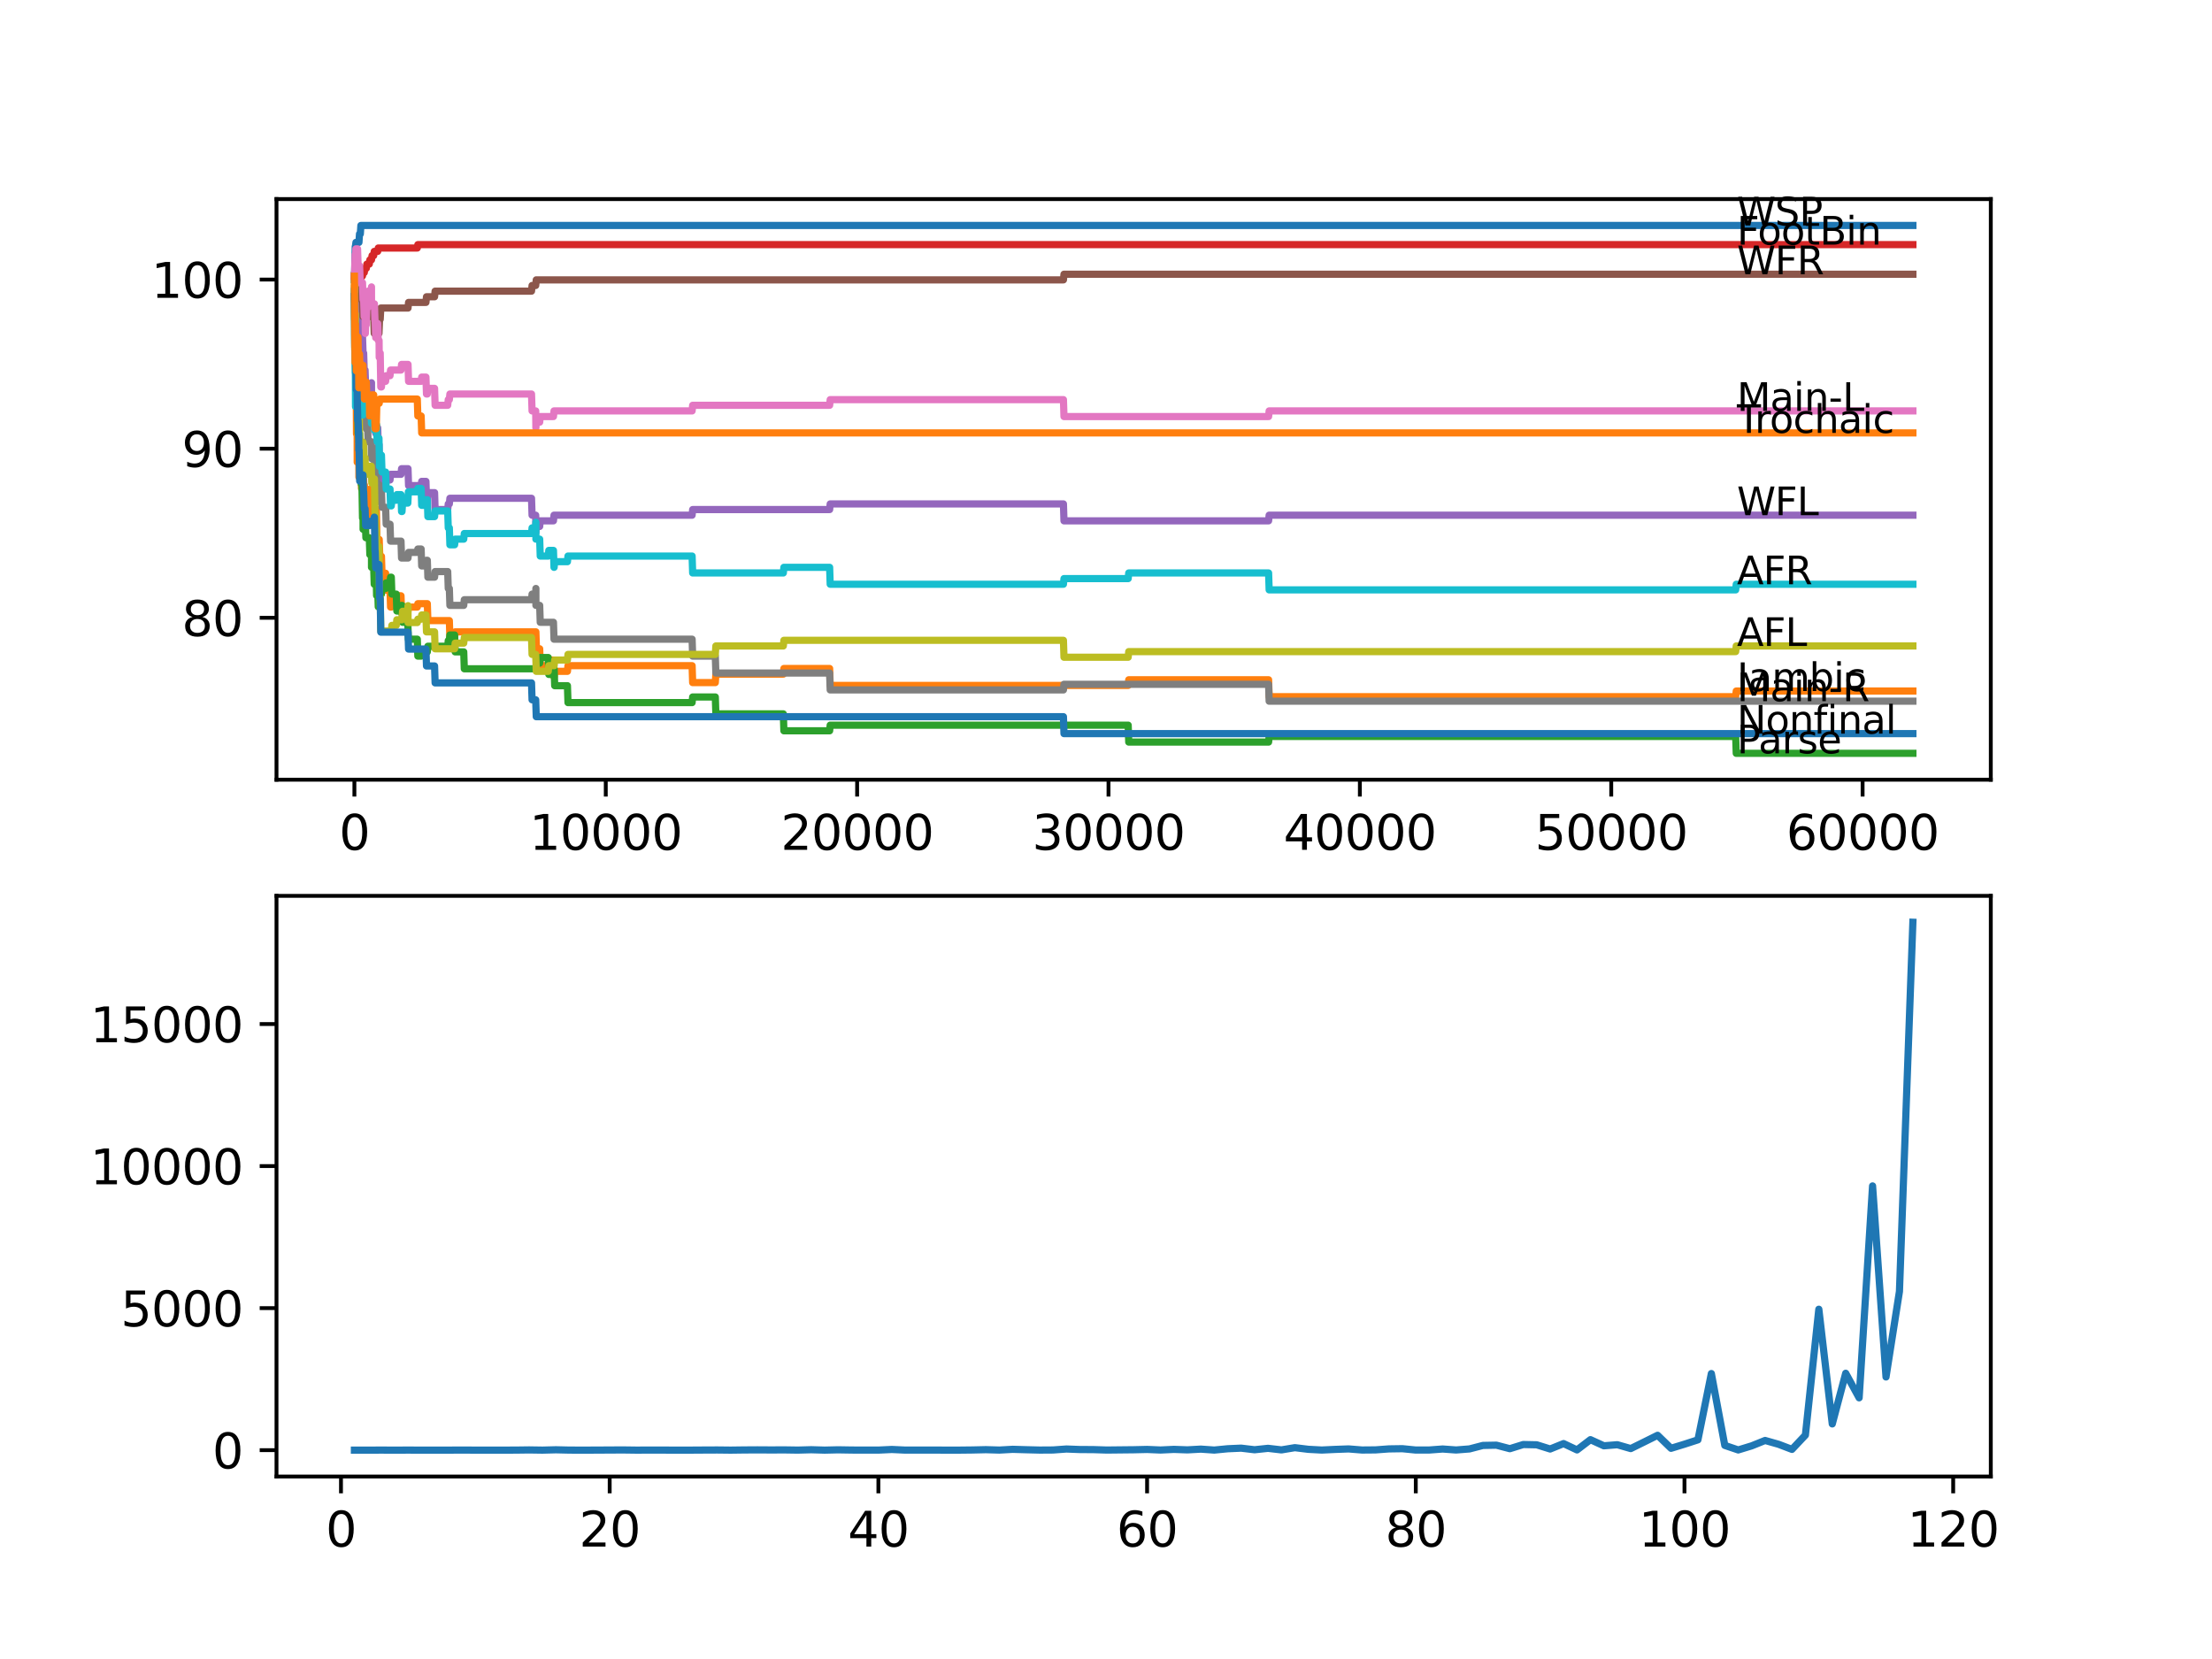 <?xml version="1.0" encoding="utf-8" standalone="no"?>
<!DOCTYPE svg PUBLIC "-//W3C//DTD SVG 1.1//EN"
  "http://www.w3.org/Graphics/SVG/1.1/DTD/svg11.dtd">
<svg xmlns:xlink="http://www.w3.org/1999/xlink" width="460.8pt" height="345.6pt" viewBox="0 0 460.8 345.6" xmlns="http://www.w3.org/2000/svg" version="1.1">
 <defs>
  <style type="text/css">*{stroke-linejoin: round; stroke-linecap: butt}</style>
 </defs>
 <g id="figure_1">
  <g id="patch_1">
   <path d="M 0 345.6 
L 460.8 345.6 
L 460.8 0 
L 0 0 
z
" style="fill: #ffffff"/>
  </g>
  <g id="axes_1">
   <g id="patch_2">
    <path d="M 57.6 162.432 
L 414.72 162.432 
L 414.72 41.472 
L 57.6 41.472 
z
" style="fill: #ffffff"/>
   </g>
   <g id="matplotlib.axis_1">
    <g id="xtick_1">
     <g id="line2d_1">
      <defs>
       <path id="mdf45c2d483" d="M 0 0 
L 0 3.5 
" style="stroke: #000000; stroke-width: 0.8"/>
      </defs>
      <g>
       <use xlink:href="#mdf45c2d483" x="73.827" y="162.432" style="stroke: #000000; stroke-width: 0.8"/>
      </g>
     </g>
     <g id="text_1">
      <!-- 0 -->
      <g transform="translate(70.646 177.03)scale(0.1 -0.1)">
       <defs>
        <path id="DejaVuSans-30" d="M 2034 4250 
Q 1547 4250 1301 3770 
Q 1056 3291 1056 2328 
Q 1056 1369 1301 889 
Q 1547 409 2034 409 
Q 2525 409 2770 889 
Q 3016 1369 3016 2328 
Q 3016 3291 2770 3770 
Q 2525 4250 2034 4250 
z
M 2034 4750 
Q 2819 4750 3233 4129 
Q 3647 3509 3647 2328 
Q 3647 1150 3233 529 
Q 2819 -91 2034 -91 
Q 1250 -91 836 529 
Q 422 1150 422 2328 
Q 422 3509 836 4129 
Q 1250 4750 2034 4750 
z
" transform="scale(0.016)"/>
       </defs>
       <use xlink:href="#DejaVuSans-30"/>
      </g>
     </g>
    </g>
    <g id="xtick_2">
     <g id="line2d_2">
      <g>
       <use xlink:href="#mdf45c2d483" x="126.192" y="162.432" style="stroke: #000000; stroke-width: 0.8"/>
      </g>
     </g>
     <g id="text_2">
      <!-- 10000 -->
      <g transform="translate(110.286 177.03)scale(0.1 -0.1)">
       <defs>
        <path id="DejaVuSans-31" d="M 794 531 
L 1825 531 
L 1825 4091 
L 703 3866 
L 703 4441 
L 1819 4666 
L 2450 4666 
L 2450 531 
L 3481 531 
L 3481 0 
L 794 0 
L 794 531 
z
" transform="scale(0.016)"/>
       </defs>
       <use xlink:href="#DejaVuSans-31"/>
       <use xlink:href="#DejaVuSans-30" x="63.623"/>
       <use xlink:href="#DejaVuSans-30" x="127.246"/>
       <use xlink:href="#DejaVuSans-30" x="190.869"/>
       <use xlink:href="#DejaVuSans-30" x="254.492"/>
      </g>
     </g>
    </g>
    <g id="xtick_3">
     <g id="line2d_3">
      <g>
       <use xlink:href="#mdf45c2d483" x="178.556" y="162.432" style="stroke: #000000; stroke-width: 0.8"/>
      </g>
     </g>
     <g id="text_3">
      <!-- 20000 -->
      <g transform="translate(162.65 177.03)scale(0.1 -0.1)">
       <defs>
        <path id="DejaVuSans-32" d="M 1228 531 
L 3431 531 
L 3431 0 
L 469 0 
L 469 531 
Q 828 903 1448 1529 
Q 2069 2156 2228 2338 
Q 2531 2678 2651 2914 
Q 2772 3150 2772 3378 
Q 2772 3750 2511 3984 
Q 2250 4219 1831 4219 
Q 1534 4219 1204 4116 
Q 875 4013 500 3803 
L 500 4441 
Q 881 4594 1212 4672 
Q 1544 4750 1819 4750 
Q 2544 4750 2975 4387 
Q 3406 4025 3406 3419 
Q 3406 3131 3298 2873 
Q 3191 2616 2906 2266 
Q 2828 2175 2409 1742 
Q 1991 1309 1228 531 
z
" transform="scale(0.016)"/>
       </defs>
       <use xlink:href="#DejaVuSans-32"/>
       <use xlink:href="#DejaVuSans-30" x="63.623"/>
       <use xlink:href="#DejaVuSans-30" x="127.246"/>
       <use xlink:href="#DejaVuSans-30" x="190.869"/>
       <use xlink:href="#DejaVuSans-30" x="254.492"/>
      </g>
     </g>
    </g>
    <g id="xtick_4">
     <g id="line2d_4">
      <g>
       <use xlink:href="#mdf45c2d483" x="230.921" y="162.432" style="stroke: #000000; stroke-width: 0.8"/>
      </g>
     </g>
     <g id="text_4">
      <!-- 30000 -->
      <g transform="translate(215.015 177.03)scale(0.1 -0.1)">
       <defs>
        <path id="DejaVuSans-33" d="M 2597 2516 
Q 3050 2419 3304 2112 
Q 3559 1806 3559 1356 
Q 3559 666 3084 287 
Q 2609 -91 1734 -91 
Q 1441 -91 1130 -33 
Q 819 25 488 141 
L 488 750 
Q 750 597 1062 519 
Q 1375 441 1716 441 
Q 2309 441 2620 675 
Q 2931 909 2931 1356 
Q 2931 1769 2642 2001 
Q 2353 2234 1838 2234 
L 1294 2234 
L 1294 2753 
L 1863 2753 
Q 2328 2753 2575 2939 
Q 2822 3125 2822 3475 
Q 2822 3834 2567 4026 
Q 2313 4219 1838 4219 
Q 1578 4219 1281 4162 
Q 984 4106 628 3988 
L 628 4550 
Q 988 4650 1302 4700 
Q 1616 4750 1894 4750 
Q 2613 4750 3031 4423 
Q 3450 4097 3450 3541 
Q 3450 3153 3228 2886 
Q 3006 2619 2597 2516 
z
" transform="scale(0.016)"/>
       </defs>
       <use xlink:href="#DejaVuSans-33"/>
       <use xlink:href="#DejaVuSans-30" x="63.623"/>
       <use xlink:href="#DejaVuSans-30" x="127.246"/>
       <use xlink:href="#DejaVuSans-30" x="190.869"/>
       <use xlink:href="#DejaVuSans-30" x="254.492"/>
      </g>
     </g>
    </g>
    <g id="xtick_5">
     <g id="line2d_5">
      <g>
       <use xlink:href="#mdf45c2d483" x="283.285" y="162.432" style="stroke: #000000; stroke-width: 0.8"/>
      </g>
     </g>
     <g id="text_5">
      <!-- 40000 -->
      <g transform="translate(267.379 177.03)scale(0.1 -0.1)">
       <defs>
        <path id="DejaVuSans-34" d="M 2419 4116 
L 825 1625 
L 2419 1625 
L 2419 4116 
z
M 2253 4666 
L 3047 4666 
L 3047 1625 
L 3713 1625 
L 3713 1100 
L 3047 1100 
L 3047 0 
L 2419 0 
L 2419 1100 
L 313 1100 
L 313 1709 
L 2253 4666 
z
" transform="scale(0.016)"/>
       </defs>
       <use xlink:href="#DejaVuSans-34"/>
       <use xlink:href="#DejaVuSans-30" x="63.623"/>
       <use xlink:href="#DejaVuSans-30" x="127.246"/>
       <use xlink:href="#DejaVuSans-30" x="190.869"/>
       <use xlink:href="#DejaVuSans-30" x="254.492"/>
      </g>
     </g>
    </g>
    <g id="xtick_6">
     <g id="line2d_6">
      <g>
       <use xlink:href="#mdf45c2d483" x="335.65" y="162.432" style="stroke: #000000; stroke-width: 0.8"/>
      </g>
     </g>
     <g id="text_6">
      <!-- 50000 -->
      <g transform="translate(319.744 177.03)scale(0.1 -0.1)">
       <defs>
        <path id="DejaVuSans-35" d="M 691 4666 
L 3169 4666 
L 3169 4134 
L 1269 4134 
L 1269 2991 
Q 1406 3038 1543 3061 
Q 1681 3084 1819 3084 
Q 2600 3084 3056 2656 
Q 3513 2228 3513 1497 
Q 3513 744 3044 326 
Q 2575 -91 1722 -91 
Q 1428 -91 1123 -41 
Q 819 9 494 109 
L 494 744 
Q 775 591 1075 516 
Q 1375 441 1709 441 
Q 2250 441 2565 725 
Q 2881 1009 2881 1497 
Q 2881 1984 2565 2268 
Q 2250 2553 1709 2553 
Q 1456 2553 1204 2497 
Q 953 2441 691 2322 
L 691 4666 
z
" transform="scale(0.016)"/>
       </defs>
       <use xlink:href="#DejaVuSans-35"/>
       <use xlink:href="#DejaVuSans-30" x="63.623"/>
       <use xlink:href="#DejaVuSans-30" x="127.246"/>
       <use xlink:href="#DejaVuSans-30" x="190.869"/>
       <use xlink:href="#DejaVuSans-30" x="254.492"/>
      </g>
     </g>
    </g>
    <g id="xtick_7">
     <g id="line2d_7">
      <g>
       <use xlink:href="#mdf45c2d483" x="388.014" y="162.432" style="stroke: #000000; stroke-width: 0.8"/>
      </g>
     </g>
     <g id="text_7">
      <!-- 60000 -->
      <g transform="translate(372.108 177.03)scale(0.1 -0.1)">
       <defs>
        <path id="DejaVuSans-36" d="M 2113 2584 
Q 1688 2584 1439 2293 
Q 1191 2003 1191 1497 
Q 1191 994 1439 701 
Q 1688 409 2113 409 
Q 2538 409 2786 701 
Q 3034 994 3034 1497 
Q 3034 2003 2786 2293 
Q 2538 2584 2113 2584 
z
M 3366 4563 
L 3366 3988 
Q 3128 4100 2886 4159 
Q 2644 4219 2406 4219 
Q 1781 4219 1451 3797 
Q 1122 3375 1075 2522 
Q 1259 2794 1537 2939 
Q 1816 3084 2150 3084 
Q 2853 3084 3261 2657 
Q 3669 2231 3669 1497 
Q 3669 778 3244 343 
Q 2819 -91 2113 -91 
Q 1303 -91 875 529 
Q 447 1150 447 2328 
Q 447 3434 972 4092 
Q 1497 4750 2381 4750 
Q 2619 4750 2861 4703 
Q 3103 4656 3366 4563 
z
" transform="scale(0.016)"/>
       </defs>
       <use xlink:href="#DejaVuSans-36"/>
       <use xlink:href="#DejaVuSans-30" x="63.623"/>
       <use xlink:href="#DejaVuSans-30" x="127.246"/>
       <use xlink:href="#DejaVuSans-30" x="190.869"/>
       <use xlink:href="#DejaVuSans-30" x="254.492"/>
      </g>
     </g>
    </g>
   </g>
   <g id="matplotlib.axis_2">
    <g id="ytick_1">
     <g id="line2d_8">
      <defs>
       <path id="m79ae3253d8" d="M 0 0 
L -3.5 0 
" style="stroke: #000000; stroke-width: 0.8"/>
      </defs>
      <g>
       <use xlink:href="#m79ae3253d8" x="57.6" y="128.694" style="stroke: #000000; stroke-width: 0.8"/>
      </g>
     </g>
     <g id="text_8">
      <!-- 80 -->
      <g transform="translate(37.875 132.494)scale(0.1 -0.1)">
       <defs>
        <path id="DejaVuSans-38" d="M 2034 2216 
Q 1584 2216 1326 1975 
Q 1069 1734 1069 1313 
Q 1069 891 1326 650 
Q 1584 409 2034 409 
Q 2484 409 2743 651 
Q 3003 894 3003 1313 
Q 3003 1734 2745 1975 
Q 2488 2216 2034 2216 
z
M 1403 2484 
Q 997 2584 770 2862 
Q 544 3141 544 3541 
Q 544 4100 942 4425 
Q 1341 4750 2034 4750 
Q 2731 4750 3128 4425 
Q 3525 4100 3525 3541 
Q 3525 3141 3298 2862 
Q 3072 2584 2669 2484 
Q 3125 2378 3379 2068 
Q 3634 1759 3634 1313 
Q 3634 634 3220 271 
Q 2806 -91 2034 -91 
Q 1263 -91 848 271 
Q 434 634 434 1313 
Q 434 1759 690 2068 
Q 947 2378 1403 2484 
z
M 1172 3481 
Q 1172 3119 1398 2916 
Q 1625 2713 2034 2713 
Q 2441 2713 2670 2916 
Q 2900 3119 2900 3481 
Q 2900 3844 2670 4047 
Q 2441 4250 2034 4250 
Q 1625 4250 1398 4047 
Q 1172 3844 1172 3481 
z
" transform="scale(0.016)"/>
       </defs>
       <use xlink:href="#DejaVuSans-38"/>
       <use xlink:href="#DejaVuSans-30" x="63.623"/>
      </g>
     </g>
    </g>
    <g id="ytick_2">
     <g id="line2d_9">
      <g>
       <use xlink:href="#m79ae3253d8" x="57.6" y="93.468" style="stroke: #000000; stroke-width: 0.8"/>
      </g>
     </g>
     <g id="text_9">
      <!-- 90 -->
      <g transform="translate(37.875 97.268)scale(0.1 -0.1)">
       <defs>
        <path id="DejaVuSans-39" d="M 703 97 
L 703 672 
Q 941 559 1184 500 
Q 1428 441 1663 441 
Q 2288 441 2617 861 
Q 2947 1281 2994 2138 
Q 2813 1869 2534 1725 
Q 2256 1581 1919 1581 
Q 1219 1581 811 2004 
Q 403 2428 403 3163 
Q 403 3881 828 4315 
Q 1253 4750 1959 4750 
Q 2769 4750 3195 4129 
Q 3622 3509 3622 2328 
Q 3622 1225 3098 567 
Q 2575 -91 1691 -91 
Q 1453 -91 1209 -44 
Q 966 3 703 97 
z
M 1959 2075 
Q 2384 2075 2632 2365 
Q 2881 2656 2881 3163 
Q 2881 3666 2632 3958 
Q 2384 4250 1959 4250 
Q 1534 4250 1286 3958 
Q 1038 3666 1038 3163 
Q 1038 2656 1286 2365 
Q 1534 2075 1959 2075 
z
" transform="scale(0.016)"/>
       </defs>
       <use xlink:href="#DejaVuSans-39"/>
       <use xlink:href="#DejaVuSans-30" x="63.623"/>
      </g>
     </g>
    </g>
    <g id="ytick_3">
     <g id="line2d_10">
      <g>
       <use xlink:href="#m79ae3253d8" x="57.6" y="58.242" style="stroke: #000000; stroke-width: 0.8"/>
      </g>
     </g>
     <g id="text_10">
      <!-- 100 -->
      <g transform="translate(31.512 62.042)scale(0.1 -0.1)">
       <use xlink:href="#DejaVuSans-31"/>
       <use xlink:href="#DejaVuSans-30" x="63.623"/>
       <use xlink:href="#DejaVuSans-30" x="127.246"/>
      </g>
     </g>
    </g>
   </g>
   <g id="line2d_11">
    <path d="M 73.833 58.242 
L 73.848 58.242 
L 74.006 51.373 
L 74.037 51.373 
L 74.152 50.493 
L 74.775 50.493 
L 74.89 48.731 
L 75.063 48.731 
L 75.178 46.97 
L 398.487 46.97 
L 398.487 46.97 
" clip-path="url(#p77f634391e)" style="fill: none; stroke: #1f77b4; stroke-width: 1.5; stroke-linecap: square"/>
   </g>
   <g id="line2d_12">
    <path d="M 73.833 61.765 
L 73.848 61.765 
L 73.901 72.92 
L 73.974 72.333 
L 74.047 72.333 
L 74.163 84.662 
L 74.173 83.957 
L 74.22 83.957 
L 74.225 83.37 
L 74.267 90.416 
L 74.273 90.416 
L 74.351 90.416 
L 74.398 89.241 
L 74.414 96.286 
L 74.435 96.286 
L 74.493 96.286 
L 74.613 93.234 
L 74.723 93.234 
L 74.749 92.353 
L 74.77 99.398 
L 74.807 97.637 
L 74.896 97.637 
L 75.011 97.05 
L 75.063 97.05 
L 75.158 94.701 
L 75.163 98.224 
L 75.168 98.224 
L 75.189 98.224 
L 75.304 101.747 
L 75.398 101.747 
L 75.514 100.572 
L 75.645 97.519 
L 75.681 97.519 
L 75.796 101.042 
L 75.912 101.042 
L 76.027 104.565 
L 76.105 104.565 
L 76.221 102.803 
L 76.933 102.803 
L 77.006 101.923 
L 77.011 105.445 
L 77.027 105.445 
L 77.341 105.445 
L 77.388 108.968 
L 77.451 108.087 
L 77.844 108.087 
L 77.959 107.207 
L 78.017 107.207 
L 78.132 106.032 
L 78.404 106.032 
L 78.525 113.078 
L 78.682 113.078 
L 78.797 112.373 
L 78.996 112.373 
L 79.111 115.896 
L 79.462 115.896 
L 79.577 119.418 
L 80.331 119.418 
L 80.446 122.941 
L 81.248 122.941 
L 81.363 126.463 
L 81.515 126.463 
L 81.63 125.289 
L 82.551 125.289 
L 82.667 124.115 
L 83.536 124.115 
L 83.651 127.638 
L 84.955 127.638 
L 85.07 126.463 
L 86.929 126.463 
L 87.044 125.759 
L 89.018 125.759 
L 89.134 129.281 
L 93.606 129.281 
L 93.721 132.804 
L 94.705 132.804 
L 94.82 131.63 
L 111.635 131.63 
L 111.75 135.152 
L 112.425 135.152 
L 112.541 138.675 
L 114.211 138.675 
L 114.326 137.501 
L 115.295 137.501 
L 115.41 141.023 
L 115.436 141.023 
L 115.552 139.849 
L 118.206 139.849 
L 118.322 138.675 
L 144.179 138.675 
L 144.294 142.198 
L 149.012 142.198 
L 149.128 140.436 
L 163.182 140.436 
L 163.297 139.262 
L 172.828 139.262 
L 172.943 142.785 
L 235.021 142.785 
L 235.136 141.611 
L 264.272 141.611 
L 264.387 145.133 
L 361.576 145.133 
L 361.691 143.959 
L 398.487 143.959 
L 398.487 143.959 
" clip-path="url(#p77f634391e)" style="fill: none; stroke: #ff7f0e; stroke-width: 1.5; stroke-linecap: square"/>
   </g>
   <g id="line2d_13">
    <path d="M 73.833 57.538 
L 73.848 57.538 
L 73.854 56.833 
L 73.911 61.824 
L 73.927 61.237 
L 73.969 61.237 
L 74.084 67.401 
L 74.089 67.401 
L 74.147 65.64 
L 74.168 72.685 
L 74.189 70.924 
L 74.309 77.969 
L 74.351 77.969 
L 74.398 81.492 
L 74.461 79.73 
L 74.493 79.73 
L 74.597 90.298 
L 74.613 88.537 
L 74.723 88.537 
L 74.807 92.059 
L 74.833 90.298 
L 74.896 90.298 
L 75.011 93.821 
L 75.142 93.821 
L 75.262 100.866 
L 75.398 100.866 
L 75.519 107.911 
L 75.613 107.911 
L 75.634 106.737 
L 75.639 110.259 
L 75.718 108.498 
L 76.105 108.498 
L 76.221 112.021 
L 76.933 112.021 
L 77.048 115.543 
L 77.341 115.543 
L 77.388 114.663 
L 77.394 118.185 
L 77.435 118.185 
L 77.844 118.185 
L 77.959 121.708 
L 78.017 121.708 
L 78.132 120.534 
L 78.378 120.534 
L 78.451 124.056 
L 78.488 122.882 
L 78.682 122.882 
L 78.797 126.405 
L 78.949 126.405 
L 79.064 123.763 
L 79.462 123.763 
L 79.577 122.589 
L 80.331 122.589 
L 80.446 121.414 
L 81.248 121.414 
L 81.363 120.24 
L 81.515 120.24 
L 81.63 123.763 
L 82.551 123.763 
L 82.667 127.285 
L 83.536 127.285 
L 83.651 126.111 
L 83.745 126.111 
L 83.861 129.634 
L 84.955 129.634 
L 85.07 133.156 
L 86.929 133.156 
L 87.044 136.679 
L 87.73 136.679 
L 87.845 135.798 
L 89.018 135.798 
L 89.134 134.624 
L 93.265 134.624 
L 93.38 133.45 
L 93.606 133.45 
L 93.721 132.276 
L 94.705 132.276 
L 94.82 135.798 
L 96.606 135.798 
L 96.721 139.321 
L 111.635 139.321 
L 111.75 138.147 
L 112.425 138.147 
L 112.541 136.972 
L 114.211 136.972 
L 114.326 140.495 
L 115.295 140.495 
L 115.41 139.321 
L 115.436 139.321 
L 115.552 142.843 
L 118.206 142.843 
L 118.322 146.366 
L 144.179 146.366 
L 144.294 145.192 
L 149.012 145.192 
L 149.128 148.714 
L 163.182 148.714 
L 163.297 152.237 
L 172.828 152.237 
L 172.943 151.063 
L 235.021 151.063 
L 235.136 154.585 
L 264.272 154.585 
L 264.387 153.411 
L 361.576 153.411 
L 361.691 156.934 
L 398.487 156.934 
L 398.487 156.934 
" clip-path="url(#p77f634391e)" style="fill: none; stroke: #2ca02c; stroke-width: 1.5; stroke-linecap: square"/>
   </g>
   <g id="line2d_14">
    <path d="M 73.833 61.765 
L 73.901 59.475 
L 73.906 62.998 
L 73.937 62.411 
L 73.969 62.411 
L 74.084 60.356 
L 74.147 60.356 
L 74.168 59.064 
L 74.173 62.587 
L 74.241 62 
L 74.314 62 
L 74.43 61.119 
L 74.576 61.119 
L 74.697 59.534 
L 74.723 59.534 
L 74.838 58.653 
L 74.896 58.653 
L 75.011 58.066 
L 75.142 58.066 
L 75.257 57.479 
L 75.514 57.479 
L 75.629 56.775 
L 75.885 56.775 
L 76.001 55.894 
L 76.31 55.894 
L 76.425 55.013 
L 76.933 55.013 
L 77.048 54.133 
L 77.388 54.133 
L 77.503 53.252 
L 77.844 53.252 
L 77.959 52.371 
L 78.682 52.371 
L 78.797 51.667 
L 86.929 51.667 
L 87.044 50.962 
L 398.487 50.962 
L 398.487 50.962 
" clip-path="url(#p77f634391e)" style="fill: none; stroke: #d62728; stroke-width: 1.5; stroke-linecap: square"/>
   </g>
   <g id="line2d_15">
    <path d="M 73.833 57.538 
L 73.848 57.538 
L 73.969 55.953 
L 74.037 55.953 
L 74.152 59.475 
L 74.487 59.475 
L 74.602 62.998 
L 74.733 62.998 
L 74.849 66.521 
L 74.911 66.521 
L 75.027 70.043 
L 75.514 70.043 
L 75.629 73.566 
L 75.755 73.566 
L 75.87 77.088 
L 76.053 77.088 
L 76.168 80.611 
L 77.341 80.611 
L 77.388 79.73 
L 77.394 83.253 
L 77.435 83.253 
L 77.996 83.253 
L 78.111 86.775 
L 78.153 86.775 
L 78.268 90.298 
L 78.451 90.298 
L 78.566 89.124 
L 78.682 89.124 
L 78.797 92.646 
L 78.97 92.646 
L 78.996 96.169 
L 79.08 95.288 
L 79.205 95.288 
L 79.326 102.334 
L 79.462 102.334 
L 79.577 101.159 
L 80.331 101.159 
L 80.446 99.985 
L 81.248 99.985 
L 81.363 98.811 
L 83.536 98.811 
L 83.651 97.637 
L 84.997 97.637 
L 85.112 101.159 
L 87.73 101.159 
L 87.845 100.279 
L 88.73 100.279 
L 88.846 103.801 
L 89.018 103.801 
L 89.134 102.627 
L 90.527 102.627 
L 90.642 106.15 
L 93.265 106.15 
L 93.38 104.976 
L 93.606 104.976 
L 93.721 103.801 
L 110.724 103.801 
L 110.839 107.324 
L 111.598 107.324 
L 111.635 110.847 
L 111.708 109.672 
L 112.425 109.672 
L 112.541 108.498 
L 115.295 108.498 
L 115.41 107.324 
L 144.179 107.324 
L 144.294 106.15 
L 172.828 106.15 
L 172.943 104.976 
L 221.532 104.976 
L 221.647 108.498 
L 264.272 108.498 
L 264.387 107.324 
L 398.487 107.324 
L 398.487 107.324 
" clip-path="url(#p77f634391e)" style="fill: none; stroke: #9467bd; stroke-width: 1.5; stroke-linecap: square"/>
   </g>
   <g id="line2d_16">
    <path d="M 73.833 57.538 
L 73.953 56.246 
L 73.969 56.246 
L 74.037 59.769 
L 74.079 58.888 
L 74.089 58.888 
L 74.147 55.366 
L 74.205 57.127 
L 74.22 57.127 
L 74.335 60.65 
L 74.398 60.65 
L 74.513 57.714 
L 74.597 57.714 
L 74.712 55.953 
L 74.723 55.953 
L 74.733 59.475 
L 74.833 56.54 
L 74.896 56.54 
L 74.911 60.062 
L 75.006 58.888 
L 75.142 58.888 
L 75.257 62.411 
L 75.514 62.411 
L 75.613 65.933 
L 75.624 64.759 
L 75.755 64.759 
L 75.87 63.585 
L 76.053 63.585 
L 76.168 62.411 
L 76.933 62.411 
L 77.048 65.933 
L 77.844 65.933 
L 77.959 69.456 
L 77.996 69.456 
L 78.116 67.108 
L 78.153 67.108 
L 78.268 65.933 
L 78.682 65.933 
L 78.797 69.456 
L 78.949 69.456 
L 79.064 66.521 
L 79.205 66.521 
L 79.326 64.172 
L 84.997 64.172 
L 85.112 62.998 
L 88.73 62.998 
L 88.846 61.824 
L 90.527 61.824 
L 90.642 60.65 
L 110.724 60.65 
L 110.839 59.475 
L 111.598 59.475 
L 111.713 58.301 
L 221.532 58.301 
L 221.647 57.127 
L 398.487 57.127 
L 398.487 57.127 
" clip-path="url(#p77f634391e)" style="fill: none; stroke: #8c564b; stroke-width: 1.5; stroke-linecap: square"/>
   </g>
   <g id="line2d_17">
    <path d="M 73.833 57.538 
L 73.848 57.538 
L 73.99 53.017 
L 74.037 53.017 
L 74.053 56.54 
L 74.131 51.843 
L 74.142 51.843 
L 74.487 51.843 
L 74.602 55.366 
L 74.733 55.366 
L 74.77 58.888 
L 74.843 55.366 
L 74.911 55.366 
L 75.027 58.888 
L 75.514 58.888 
L 75.629 62.411 
L 75.755 62.411 
L 75.87 65.933 
L 76.053 65.933 
L 76.105 69.456 
L 76.163 67.695 
L 76.294 67.695 
L 76.409 64.172 
L 76.566 64.172 
L 76.681 60.65 
L 77.341 60.65 
L 77.388 59.769 
L 77.394 63.292 
L 77.435 63.292 
L 77.996 63.292 
L 78.111 66.814 
L 78.153 66.814 
L 78.268 70.337 
L 78.378 70.337 
L 78.493 67.401 
L 78.682 67.401 
L 78.797 70.924 
L 78.97 70.924 
L 78.996 74.446 
L 79.08 73.566 
L 79.205 73.566 
L 79.326 80.611 
L 79.462 80.611 
L 79.577 79.437 
L 80.331 79.437 
L 80.446 78.263 
L 81.248 78.263 
L 81.363 77.088 
L 83.536 77.088 
L 83.651 75.914 
L 84.997 75.914 
L 85.112 79.437 
L 87.73 79.437 
L 87.845 78.556 
L 88.73 78.556 
L 88.846 82.079 
L 89.018 82.079 
L 89.134 80.905 
L 90.527 80.905 
L 90.642 84.427 
L 93.265 84.427 
L 93.38 83.253 
L 93.606 83.253 
L 93.721 82.079 
L 110.724 82.079 
L 110.839 85.601 
L 111.598 85.601 
L 111.635 89.124 
L 111.708 87.95 
L 112.425 87.95 
L 112.541 86.775 
L 115.295 86.775 
L 115.41 85.601 
L 144.179 85.601 
L 144.294 84.427 
L 172.828 84.427 
L 172.943 83.253 
L 221.532 83.253 
L 221.647 86.775 
L 264.272 86.775 
L 264.387 85.601 
L 398.487 85.601 
L 398.487 85.601 
" clip-path="url(#p77f634391e)" style="fill: none; stroke: #e377c2; stroke-width: 1.5; stroke-linecap: square"/>
   </g>
   <g id="line2d_18">
    <path d="M 73.833 61.765 
L 73.848 60.18 
L 73.869 66.521 
L 73.88 66.521 
L 73.911 72.392 
L 73.995 71.804 
L 74.053 71.804 
L 74.173 81.081 
L 74.189 81.081 
L 74.304 79.319 
L 74.314 79.319 
L 74.43 78.439 
L 74.487 78.439 
L 74.608 75.679 
L 74.733 75.679 
L 74.77 74.505 
L 74.781 81.55 
L 74.817 81.55 
L 74.896 81.55 
L 75.021 79.789 
L 75.063 79.789 
L 75.142 83.312 
L 75.178 82.725 
L 75.514 82.725 
L 75.613 82.02 
L 75.728 85.543 
L 75.755 85.543 
L 75.87 84.368 
L 75.885 84.368 
L 76.001 83.488 
L 76.053 83.488 
L 76.105 82.314 
L 76.111 85.836 
L 76.152 85.836 
L 76.294 85.836 
L 76.31 89.359 
L 76.404 88.478 
L 76.566 88.478 
L 76.681 92.001 
L 77.341 92.001 
L 77.388 95.523 
L 77.451 94.643 
L 77.996 94.643 
L 78.017 93.468 
L 78.022 96.991 
L 78.095 96.991 
L 78.153 96.991 
L 78.268 95.817 
L 78.378 95.817 
L 78.498 102.862 
L 78.682 102.862 
L 78.797 102.157 
L 78.97 102.157 
L 78.996 100.983 
L 79.001 104.506 
L 79.069 104.506 
L 79.205 104.506 
L 79.326 102.157 
L 79.462 102.157 
L 79.577 105.68 
L 80.331 105.68 
L 80.446 109.203 
L 81.248 109.203 
L 81.363 112.725 
L 83.536 112.725 
L 83.651 116.248 
L 84.997 116.248 
L 85.112 115.074 
L 86.929 115.074 
L 87.044 114.369 
L 87.73 114.369 
L 87.845 117.892 
L 88.73 117.892 
L 88.846 116.718 
L 89.018 116.718 
L 89.134 120.24 
L 90.527 120.24 
L 90.642 119.066 
L 93.265 119.066 
L 93.38 122.589 
L 93.606 122.589 
L 93.721 126.111 
L 96.606 126.111 
L 96.721 124.937 
L 110.724 124.937 
L 110.839 123.763 
L 111.598 123.763 
L 111.635 122.589 
L 111.64 126.111 
L 111.697 126.111 
L 112.425 126.111 
L 112.541 129.634 
L 115.295 129.634 
L 115.41 133.156 
L 144.179 133.156 
L 144.294 136.679 
L 149.012 136.679 
L 149.128 140.201 
L 172.828 140.201 
L 172.943 143.724 
L 221.532 143.724 
L 221.647 142.55 
L 264.272 142.55 
L 264.387 146.072 
L 398.487 146.072 
L 398.487 146.072 
" clip-path="url(#p77f634391e)" style="fill: none; stroke: #7f7f7f; stroke-width: 1.5; stroke-linecap: square"/>
   </g>
   <g id="line2d_19">
    <path d="M 73.833 61.765 
L 73.869 59.475 
L 73.88 66.521 
L 73.922 62.998 
L 73.969 66.521 
L 74.032 65.346 
L 74.037 65.346 
L 74.147 73.859 
L 74.157 73.272 
L 74.163 73.272 
L 74.168 72.568 
L 74.173 76.09 
L 74.262 74.329 
L 74.314 74.329 
L 74.398 72.274 
L 74.403 75.797 
L 74.414 75.797 
L 74.487 75.797 
L 74.493 79.319 
L 74.592 75.386 
L 74.602 78.908 
L 74.723 78.908 
L 74.733 78.028 
L 74.781 85.073 
L 74.796 85.073 
L 74.807 85.073 
L 74.927 91.531 
L 75.063 91.531 
L 75.142 95.054 
L 75.178 94.466 
L 75.189 94.466 
L 75.304 93.292 
L 75.398 93.292 
L 75.514 92.118 
L 75.613 92.118 
L 75.634 95.641 
L 75.723 92.705 
L 75.755 92.705 
L 75.87 96.228 
L 75.885 96.228 
L 76.001 95.347 
L 76.053 95.347 
L 76.168 98.87 
L 76.31 98.87 
L 76.425 97.989 
L 76.933 97.989 
L 77.048 97.108 
L 77.341 97.108 
L 77.456 100.631 
L 77.844 100.631 
L 77.959 99.75 
L 77.996 99.75 
L 78.116 106.796 
L 78.153 106.796 
L 78.268 110.318 
L 78.378 110.318 
L 78.493 113.841 
L 78.949 113.841 
L 79.074 124.409 
L 79.205 124.409 
L 79.326 131.454 
L 81.515 131.454 
L 81.63 130.28 
L 82.551 130.28 
L 82.667 129.105 
L 83.745 129.105 
L 83.861 127.344 
L 84.955 127.344 
L 84.997 126.17 
L 85.002 129.692 
L 85.054 129.692 
L 86.929 129.692 
L 87.044 128.988 
L 87.73 128.988 
L 87.845 128.107 
L 88.73 128.107 
L 88.846 131.63 
L 90.527 131.63 
L 90.642 135.152 
L 94.705 135.152 
L 94.82 133.978 
L 96.606 133.978 
L 96.721 132.804 
L 110.724 132.804 
L 110.839 136.327 
L 111.598 136.327 
L 111.713 139.849 
L 114.211 139.849 
L 114.326 138.675 
L 115.436 138.675 
L 115.552 137.501 
L 118.206 137.501 
L 118.322 136.327 
L 149.012 136.327 
L 149.128 134.565 
L 163.182 134.565 
L 163.297 133.391 
L 221.532 133.391 
L 221.647 136.914 
L 235.021 136.914 
L 235.136 135.74 
L 361.576 135.74 
L 361.691 134.565 
L 398.487 134.565 
L 398.487 134.565 
" clip-path="url(#p77f634391e)" style="fill: none; stroke: #bcbd22; stroke-width: 1.5; stroke-linecap: square"/>
   </g>
   <g id="line2d_20">
    <path d="M 73.833 61.765 
L 73.848 60.18 
L 73.875 70.043 
L 73.995 77.675 
L 74.037 77.675 
L 74.063 84.721 
L 74.152 81.492 
L 74.163 81.492 
L 74.168 80.787 
L 74.173 84.31 
L 74.262 82.548 
L 74.314 82.548 
L 74.435 80.494 
L 74.487 80.494 
L 74.597 75.386 
L 74.602 78.908 
L 74.733 78.908 
L 74.775 77.734 
L 74.812 84.779 
L 74.817 84.779 
L 74.896 84.779 
L 75.021 83.018 
L 75.063 83.018 
L 75.142 86.541 
L 75.178 85.954 
L 75.189 85.954 
L 75.304 84.779 
L 75.398 84.779 
L 75.514 83.605 
L 75.613 82.901 
L 75.634 86.423 
L 75.723 85.249 
L 75.755 85.249 
L 75.87 84.075 
L 75.885 84.075 
L 76.001 83.194 
L 76.053 83.194 
L 76.105 82.02 
L 76.111 85.543 
L 76.152 85.543 
L 76.31 85.543 
L 76.425 84.662 
L 77.341 84.662 
L 77.388 88.185 
L 77.451 87.304 
L 77.996 87.304 
L 78.017 86.13 
L 78.022 89.652 
L 78.095 89.652 
L 78.153 89.652 
L 78.268 88.478 
L 78.451 88.478 
L 78.566 92.001 
L 78.682 92.001 
L 78.797 91.296 
L 78.949 91.296 
L 79.064 97.167 
L 79.205 97.167 
L 79.326 94.819 
L 79.462 94.819 
L 79.577 98.341 
L 80.331 98.341 
L 80.446 101.864 
L 81.248 101.864 
L 81.363 105.387 
L 81.515 105.387 
L 81.63 104.212 
L 82.551 104.212 
L 82.667 103.038 
L 83.536 103.038 
L 83.651 106.561 
L 83.745 106.561 
L 83.861 104.799 
L 84.955 104.799 
L 85.075 102.451 
L 86.929 102.451 
L 87.044 101.747 
L 87.73 101.747 
L 87.845 105.269 
L 88.73 105.269 
L 88.846 104.095 
L 89.018 104.095 
L 89.134 107.618 
L 90.527 107.618 
L 90.642 106.443 
L 93.265 106.443 
L 93.38 109.966 
L 93.606 109.966 
L 93.721 113.488 
L 94.705 113.488 
L 94.82 112.314 
L 96.606 112.314 
L 96.721 111.14 
L 110.724 111.14 
L 110.839 109.966 
L 111.598 109.966 
L 111.635 108.792 
L 111.64 112.314 
L 111.697 112.314 
L 112.425 112.314 
L 112.541 115.837 
L 114.211 115.837 
L 114.326 114.663 
L 115.295 114.663 
L 115.41 118.185 
L 115.436 118.185 
L 115.552 117.011 
L 118.206 117.011 
L 118.322 115.837 
L 144.179 115.837 
L 144.294 119.359 
L 163.182 119.359 
L 163.297 118.185 
L 172.828 118.185 
L 172.943 121.708 
L 221.532 121.708 
L 221.647 120.534 
L 235.021 120.534 
L 235.136 119.359 
L 264.272 119.359 
L 264.387 122.882 
L 361.576 122.882 
L 361.691 121.708 
L 398.487 121.708 
L 398.487 121.708 
" clip-path="url(#p77f634391e)" style="fill: none; stroke: #17becf; stroke-width: 1.5; stroke-linecap: square"/>
   </g>
   <g id="line2d_21">
    <path d="M 73.833 61.765 
L 73.953 68.81 
L 73.969 68.81 
L 74.037 67.636 
L 74.042 71.159 
L 74.068 71.159 
L 74.089 71.159 
L 74.215 81.139 
L 74.22 81.139 
L 74.335 80.552 
L 74.398 80.552 
L 74.519 87.597 
L 74.597 87.597 
L 74.712 91.12 
L 74.723 91.12 
L 74.733 90.239 
L 74.739 93.762 
L 74.807 93.762 
L 74.927 100.22 
L 75.142 100.22 
L 75.257 99.633 
L 75.514 99.633 
L 75.613 98.928 
L 75.728 102.451 
L 75.755 102.451 
L 75.87 105.974 
L 76.053 105.974 
L 76.168 109.496 
L 76.933 109.496 
L 77.048 108.616 
L 77.844 108.616 
L 77.959 107.735 
L 77.996 107.735 
L 78.116 114.78 
L 78.153 114.78 
L 78.268 118.303 
L 78.682 118.303 
L 78.797 117.598 
L 78.949 117.598 
L 79.069 124.643 
L 79.205 124.643 
L 79.326 131.689 
L 84.997 131.689 
L 85.112 135.211 
L 88.73 135.211 
L 88.846 138.734 
L 90.527 138.734 
L 90.642 142.256 
L 110.724 142.256 
L 110.839 145.779 
L 111.598 145.779 
L 111.713 149.302 
L 221.532 149.302 
L 221.647 152.824 
L 398.487 152.824 
L 398.487 152.824 
" clip-path="url(#p77f634391e)" style="fill: none; stroke: #1f77b4; stroke-width: 1.5; stroke-linecap: square"/>
   </g>
   <g id="line2d_22">
    <path d="M 73.833 57.538 
L 73.964 75.503 
L 74.053 67.577 
L 74.079 70.219 
L 74.147 70.219 
L 74.225 77.264 
L 74.262 73.742 
L 74.314 70.219 
L 74.372 73.742 
L 74.409 73.742 
L 74.524 70.219 
L 74.576 70.219 
L 74.697 77.264 
L 74.723 77.264 
L 74.749 80.787 
L 74.77 73.742 
L 74.828 73.742 
L 74.896 73.742 
L 75.011 77.264 
L 75.142 77.264 
L 75.158 80.787 
L 75.194 76.09 
L 75.247 76.09 
L 75.613 76.09 
L 75.728 79.613 
L 75.885 79.613 
L 75.912 83.135 
L 75.995 79.613 
L 76.31 79.613 
L 76.425 83.135 
L 76.933 83.135 
L 77.006 86.658 
L 77.043 83.135 
L 77.341 83.135 
L 77.456 82.255 
L 77.844 82.255 
L 77.959 85.777 
L 78.017 85.777 
L 78.132 89.3 
L 78.378 89.3 
L 78.504 84.016 
L 78.996 84.016 
L 79.111 83.135 
L 86.929 83.135 
L 87.044 86.658 
L 87.73 86.658 
L 87.845 90.181 
L 398.487 90.181 
L 398.487 90.181 
" clip-path="url(#p77f634391e)" style="fill: none; stroke: #ff7f0e; stroke-width: 1.5; stroke-linecap: square"/>
   </g>
   <g id="patch_3">
    <path d="M 57.6 162.432 
L 57.6 41.472 
" style="fill: none; stroke: #000000; stroke-width: 0.8; stroke-linejoin: miter; stroke-linecap: square"/>
   </g>
   <g id="patch_4">
    <path d="M 414.72 162.432 
L 414.72 41.472 
" style="fill: none; stroke: #000000; stroke-width: 0.8; stroke-linejoin: miter; stroke-linecap: square"/>
   </g>
   <g id="patch_5">
    <path d="M 57.6 162.432 
L 414.72 162.432 
" style="fill: none; stroke: #000000; stroke-width: 0.8; stroke-linejoin: miter; stroke-linecap: square"/>
   </g>
   <g id="patch_6">
    <path d="M 57.6 41.472 
L 414.72 41.472 
" style="fill: none; stroke: #000000; stroke-width: 0.8; stroke-linejoin: miter; stroke-linecap: square"/>
   </g>
   <g id="text_11">
    <!-- WSP -->
    <g transform="translate(361.832 46.97)scale(0.08 -0.08)">
     <defs>
      <path id="DejaVuSans-57" d="M 213 4666 
L 850 4666 
L 1831 722 
L 2809 4666 
L 3519 4666 
L 4500 722 
L 5478 4666 
L 6119 4666 
L 4947 0 
L 4153 0 
L 3169 4050 
L 2175 0 
L 1381 0 
L 213 4666 
z
" transform="scale(0.016)"/>
      <path id="DejaVuSans-53" d="M 3425 4513 
L 3425 3897 
Q 3066 4069 2747 4153 
Q 2428 4238 2131 4238 
Q 1616 4238 1336 4038 
Q 1056 3838 1056 3469 
Q 1056 3159 1242 3001 
Q 1428 2844 1947 2747 
L 2328 2669 
Q 3034 2534 3370 2195 
Q 3706 1856 3706 1288 
Q 3706 609 3251 259 
Q 2797 -91 1919 -91 
Q 1588 -91 1214 -16 
Q 841 59 441 206 
L 441 856 
Q 825 641 1194 531 
Q 1563 422 1919 422 
Q 2459 422 2753 634 
Q 3047 847 3047 1241 
Q 3047 1584 2836 1778 
Q 2625 1972 2144 2069 
L 1759 2144 
Q 1053 2284 737 2584 
Q 422 2884 422 3419 
Q 422 4038 858 4394 
Q 1294 4750 2059 4750 
Q 2388 4750 2728 4690 
Q 3069 4631 3425 4513 
z
" transform="scale(0.016)"/>
      <path id="DejaVuSans-50" d="M 1259 4147 
L 1259 2394 
L 2053 2394 
Q 2494 2394 2734 2622 
Q 2975 2850 2975 3272 
Q 2975 3691 2734 3919 
Q 2494 4147 2053 4147 
L 1259 4147 
z
M 628 4666 
L 2053 4666 
Q 2838 4666 3239 4311 
Q 3641 3956 3641 3272 
Q 3641 2581 3239 2228 
Q 2838 1875 2053 1875 
L 1259 1875 
L 1259 0 
L 628 0 
L 628 4666 
z
" transform="scale(0.016)"/>
     </defs>
     <use xlink:href="#DejaVuSans-57"/>
     <use xlink:href="#DejaVuSans-53" x="98.877"/>
     <use xlink:href="#DejaVuSans-50" x="162.354"/>
    </g>
   </g>
   <g id="text_12">
    <!-- Iambic -->
    <g transform="translate(361.832 143.959)scale(0.08 -0.08)">
     <defs>
      <path id="DejaVuSans-49" d="M 628 4666 
L 1259 4666 
L 1259 0 
L 628 0 
L 628 4666 
z
" transform="scale(0.016)"/>
      <path id="DejaVuSans-61" d="M 2194 1759 
Q 1497 1759 1228 1600 
Q 959 1441 959 1056 
Q 959 750 1161 570 
Q 1363 391 1709 391 
Q 2188 391 2477 730 
Q 2766 1069 2766 1631 
L 2766 1759 
L 2194 1759 
z
M 3341 1997 
L 3341 0 
L 2766 0 
L 2766 531 
Q 2569 213 2275 61 
Q 1981 -91 1556 -91 
Q 1019 -91 701 211 
Q 384 513 384 1019 
Q 384 1609 779 1909 
Q 1175 2209 1959 2209 
L 2766 2209 
L 2766 2266 
Q 2766 2663 2505 2880 
Q 2244 3097 1772 3097 
Q 1472 3097 1187 3025 
Q 903 2953 641 2809 
L 641 3341 
Q 956 3463 1253 3523 
Q 1550 3584 1831 3584 
Q 2591 3584 2966 3190 
Q 3341 2797 3341 1997 
z
" transform="scale(0.016)"/>
      <path id="DejaVuSans-6d" d="M 3328 2828 
Q 3544 3216 3844 3400 
Q 4144 3584 4550 3584 
Q 5097 3584 5394 3201 
Q 5691 2819 5691 2113 
L 5691 0 
L 5113 0 
L 5113 2094 
Q 5113 2597 4934 2840 
Q 4756 3084 4391 3084 
Q 3944 3084 3684 2787 
Q 3425 2491 3425 1978 
L 3425 0 
L 2847 0 
L 2847 2094 
Q 2847 2600 2669 2842 
Q 2491 3084 2119 3084 
Q 1678 3084 1418 2786 
Q 1159 2488 1159 1978 
L 1159 0 
L 581 0 
L 581 3500 
L 1159 3500 
L 1159 2956 
Q 1356 3278 1631 3431 
Q 1906 3584 2284 3584 
Q 2666 3584 2933 3390 
Q 3200 3197 3328 2828 
z
" transform="scale(0.016)"/>
      <path id="DejaVuSans-62" d="M 3116 1747 
Q 3116 2381 2855 2742 
Q 2594 3103 2138 3103 
Q 1681 3103 1420 2742 
Q 1159 2381 1159 1747 
Q 1159 1113 1420 752 
Q 1681 391 2138 391 
Q 2594 391 2855 752 
Q 3116 1113 3116 1747 
z
M 1159 2969 
Q 1341 3281 1617 3432 
Q 1894 3584 2278 3584 
Q 2916 3584 3314 3078 
Q 3713 2572 3713 1747 
Q 3713 922 3314 415 
Q 2916 -91 2278 -91 
Q 1894 -91 1617 61 
Q 1341 213 1159 525 
L 1159 0 
L 581 0 
L 581 4863 
L 1159 4863 
L 1159 2969 
z
" transform="scale(0.016)"/>
      <path id="DejaVuSans-69" d="M 603 3500 
L 1178 3500 
L 1178 0 
L 603 0 
L 603 3500 
z
M 603 4863 
L 1178 4863 
L 1178 4134 
L 603 4134 
L 603 4863 
z
" transform="scale(0.016)"/>
      <path id="DejaVuSans-63" d="M 3122 3366 
L 3122 2828 
Q 2878 2963 2633 3030 
Q 2388 3097 2138 3097 
Q 1578 3097 1268 2742 
Q 959 2388 959 1747 
Q 959 1106 1268 751 
Q 1578 397 2138 397 
Q 2388 397 2633 464 
Q 2878 531 3122 666 
L 3122 134 
Q 2881 22 2623 -34 
Q 2366 -91 2075 -91 
Q 1284 -91 818 406 
Q 353 903 353 1747 
Q 353 2603 823 3093 
Q 1294 3584 2113 3584 
Q 2378 3584 2631 3529 
Q 2884 3475 3122 3366 
z
" transform="scale(0.016)"/>
     </defs>
     <use xlink:href="#DejaVuSans-49"/>
     <use xlink:href="#DejaVuSans-61" x="29.492"/>
     <use xlink:href="#DejaVuSans-6d" x="90.771"/>
     <use xlink:href="#DejaVuSans-62" x="188.184"/>
     <use xlink:href="#DejaVuSans-69" x="251.66"/>
     <use xlink:href="#DejaVuSans-63" x="279.443"/>
    </g>
   </g>
   <g id="text_13">
    <!-- Parse -->
    <g transform="translate(361.832 156.934)scale(0.08 -0.08)">
     <defs>
      <path id="DejaVuSans-72" d="M 2631 2963 
Q 2534 3019 2420 3045 
Q 2306 3072 2169 3072 
Q 1681 3072 1420 2755 
Q 1159 2438 1159 1844 
L 1159 0 
L 581 0 
L 581 3500 
L 1159 3500 
L 1159 2956 
Q 1341 3275 1631 3429 
Q 1922 3584 2338 3584 
Q 2397 3584 2469 3576 
Q 2541 3569 2628 3553 
L 2631 2963 
z
" transform="scale(0.016)"/>
      <path id="DejaVuSans-73" d="M 2834 3397 
L 2834 2853 
Q 2591 2978 2328 3040 
Q 2066 3103 1784 3103 
Q 1356 3103 1142 2972 
Q 928 2841 928 2578 
Q 928 2378 1081 2264 
Q 1234 2150 1697 2047 
L 1894 2003 
Q 2506 1872 2764 1633 
Q 3022 1394 3022 966 
Q 3022 478 2636 193 
Q 2250 -91 1575 -91 
Q 1294 -91 989 -36 
Q 684 19 347 128 
L 347 722 
Q 666 556 975 473 
Q 1284 391 1588 391 
Q 1994 391 2212 530 
Q 2431 669 2431 922 
Q 2431 1156 2273 1281 
Q 2116 1406 1581 1522 
L 1381 1569 
Q 847 1681 609 1914 
Q 372 2147 372 2553 
Q 372 3047 722 3315 
Q 1072 3584 1716 3584 
Q 2034 3584 2315 3537 
Q 2597 3491 2834 3397 
z
" transform="scale(0.016)"/>
      <path id="DejaVuSans-65" d="M 3597 1894 
L 3597 1613 
L 953 1613 
Q 991 1019 1311 708 
Q 1631 397 2203 397 
Q 2534 397 2845 478 
Q 3156 559 3463 722 
L 3463 178 
Q 3153 47 2828 -22 
Q 2503 -91 2169 -91 
Q 1331 -91 842 396 
Q 353 884 353 1716 
Q 353 2575 817 3079 
Q 1281 3584 2069 3584 
Q 2775 3584 3186 3129 
Q 3597 2675 3597 1894 
z
M 3022 2063 
Q 3016 2534 2758 2815 
Q 2500 3097 2075 3097 
Q 1594 3097 1305 2825 
Q 1016 2553 972 2059 
L 3022 2063 
z
" transform="scale(0.016)"/>
     </defs>
     <use xlink:href="#DejaVuSans-50"/>
     <use xlink:href="#DejaVuSans-61" x="55.803"/>
     <use xlink:href="#DejaVuSans-72" x="117.082"/>
     <use xlink:href="#DejaVuSans-73" x="158.195"/>
     <use xlink:href="#DejaVuSans-65" x="210.295"/>
    </g>
   </g>
   <g id="text_14">
    <!-- FootBin -->
    <g transform="translate(361.832 50.962)scale(0.08 -0.08)">
     <defs>
      <path id="DejaVuSans-46" d="M 628 4666 
L 3309 4666 
L 3309 4134 
L 1259 4134 
L 1259 2759 
L 3109 2759 
L 3109 2228 
L 1259 2228 
L 1259 0 
L 628 0 
L 628 4666 
z
" transform="scale(0.016)"/>
      <path id="DejaVuSans-6f" d="M 1959 3097 
Q 1497 3097 1228 2736 
Q 959 2375 959 1747 
Q 959 1119 1226 758 
Q 1494 397 1959 397 
Q 2419 397 2687 759 
Q 2956 1122 2956 1747 
Q 2956 2369 2687 2733 
Q 2419 3097 1959 3097 
z
M 1959 3584 
Q 2709 3584 3137 3096 
Q 3566 2609 3566 1747 
Q 3566 888 3137 398 
Q 2709 -91 1959 -91 
Q 1206 -91 779 398 
Q 353 888 353 1747 
Q 353 2609 779 3096 
Q 1206 3584 1959 3584 
z
" transform="scale(0.016)"/>
      <path id="DejaVuSans-74" d="M 1172 4494 
L 1172 3500 
L 2356 3500 
L 2356 3053 
L 1172 3053 
L 1172 1153 
Q 1172 725 1289 603 
Q 1406 481 1766 481 
L 2356 481 
L 2356 0 
L 1766 0 
Q 1100 0 847 248 
Q 594 497 594 1153 
L 594 3053 
L 172 3053 
L 172 3500 
L 594 3500 
L 594 4494 
L 1172 4494 
z
" transform="scale(0.016)"/>
      <path id="DejaVuSans-42" d="M 1259 2228 
L 1259 519 
L 2272 519 
Q 2781 519 3026 730 
Q 3272 941 3272 1375 
Q 3272 1813 3026 2020 
Q 2781 2228 2272 2228 
L 1259 2228 
z
M 1259 4147 
L 1259 2741 
L 2194 2741 
Q 2656 2741 2882 2914 
Q 3109 3088 3109 3444 
Q 3109 3797 2882 3972 
Q 2656 4147 2194 4147 
L 1259 4147 
z
M 628 4666 
L 2241 4666 
Q 2963 4666 3353 4366 
Q 3744 4066 3744 3513 
Q 3744 3084 3544 2831 
Q 3344 2578 2956 2516 
Q 3422 2416 3680 2098 
Q 3938 1781 3938 1306 
Q 3938 681 3513 340 
Q 3088 0 2303 0 
L 628 0 
L 628 4666 
z
" transform="scale(0.016)"/>
      <path id="DejaVuSans-6e" d="M 3513 2113 
L 3513 0 
L 2938 0 
L 2938 2094 
Q 2938 2591 2744 2837 
Q 2550 3084 2163 3084 
Q 1697 3084 1428 2787 
Q 1159 2491 1159 1978 
L 1159 0 
L 581 0 
L 581 3500 
L 1159 3500 
L 1159 2956 
Q 1366 3272 1645 3428 
Q 1925 3584 2291 3584 
Q 2894 3584 3203 3211 
Q 3513 2838 3513 2113 
z
" transform="scale(0.016)"/>
     </defs>
     <use xlink:href="#DejaVuSans-46"/>
     <use xlink:href="#DejaVuSans-6f" x="53.895"/>
     <use xlink:href="#DejaVuSans-6f" x="115.076"/>
     <use xlink:href="#DejaVuSans-74" x="176.258"/>
     <use xlink:href="#DejaVuSans-42" x="215.467"/>
     <use xlink:href="#DejaVuSans-69" x="284.07"/>
     <use xlink:href="#DejaVuSans-6e" x="311.854"/>
    </g>
   </g>
   <g id="text_15">
    <!-- WFL -->
    <g transform="translate(361.832 107.324)scale(0.08 -0.08)">
     <defs>
      <path id="DejaVuSans-4c" d="M 628 4666 
L 1259 4666 
L 1259 531 
L 3531 531 
L 3531 0 
L 628 0 
L 628 4666 
z
" transform="scale(0.016)"/>
     </defs>
     <use xlink:href="#DejaVuSans-57"/>
     <use xlink:href="#DejaVuSans-46" x="98.877"/>
     <use xlink:href="#DejaVuSans-4c" x="156.396"/>
    </g>
   </g>
   <g id="text_16">
    <!-- WFR -->
    <g transform="translate(361.832 57.127)scale(0.08 -0.08)">
     <defs>
      <path id="DejaVuSans-52" d="M 2841 2188 
Q 3044 2119 3236 1894 
Q 3428 1669 3622 1275 
L 4263 0 
L 3584 0 
L 2988 1197 
Q 2756 1666 2539 1819 
Q 2322 1972 1947 1972 
L 1259 1972 
L 1259 0 
L 628 0 
L 628 4666 
L 2053 4666 
Q 2853 4666 3247 4331 
Q 3641 3997 3641 3322 
Q 3641 2881 3436 2590 
Q 3231 2300 2841 2188 
z
M 1259 4147 
L 1259 2491 
L 2053 2491 
Q 2509 2491 2742 2702 
Q 2975 2913 2975 3322 
Q 2975 3731 2742 3939 
Q 2509 4147 2053 4147 
L 1259 4147 
z
" transform="scale(0.016)"/>
     </defs>
     <use xlink:href="#DejaVuSans-57"/>
     <use xlink:href="#DejaVuSans-46" x="98.877"/>
     <use xlink:href="#DejaVuSans-52" x="156.396"/>
    </g>
   </g>
   <g id="text_17">
    <!-- Main-L -->
    <g transform="translate(361.832 85.601)scale(0.08 -0.08)">
     <defs>
      <path id="DejaVuSans-4d" d="M 628 4666 
L 1569 4666 
L 2759 1491 
L 3956 4666 
L 4897 4666 
L 4897 0 
L 4281 0 
L 4281 4097 
L 3078 897 
L 2444 897 
L 1241 4097 
L 1241 0 
L 628 0 
L 628 4666 
z
" transform="scale(0.016)"/>
      <path id="DejaVuSans-2d" d="M 313 2009 
L 1997 2009 
L 1997 1497 
L 313 1497 
L 313 2009 
z
" transform="scale(0.016)"/>
     </defs>
     <use xlink:href="#DejaVuSans-4d"/>
     <use xlink:href="#DejaVuSans-61" x="86.279"/>
     <use xlink:href="#DejaVuSans-69" x="147.559"/>
     <use xlink:href="#DejaVuSans-6e" x="175.342"/>
     <use xlink:href="#DejaVuSans-2d" x="238.721"/>
     <use xlink:href="#DejaVuSans-4c" x="274.805"/>
    </g>
   </g>
   <g id="text_18">
    <!-- Main-R -->
    <g transform="translate(361.832 146.072)scale(0.08 -0.08)">
     <use xlink:href="#DejaVuSans-4d"/>
     <use xlink:href="#DejaVuSans-61" x="86.279"/>
     <use xlink:href="#DejaVuSans-69" x="147.559"/>
     <use xlink:href="#DejaVuSans-6e" x="175.342"/>
     <use xlink:href="#DejaVuSans-2d" x="238.721"/>
     <use xlink:href="#DejaVuSans-52" x="274.805"/>
    </g>
   </g>
   <g id="text_19">
    <!-- AFL -->
    <g transform="translate(361.832 134.565)scale(0.08 -0.08)">
     <defs>
      <path id="DejaVuSans-41" d="M 2188 4044 
L 1331 1722 
L 3047 1722 
L 2188 4044 
z
M 1831 4666 
L 2547 4666 
L 4325 0 
L 3669 0 
L 3244 1197 
L 1141 1197 
L 716 0 
L 50 0 
L 1831 4666 
z
" transform="scale(0.016)"/>
     </defs>
     <use xlink:href="#DejaVuSans-41"/>
     <use xlink:href="#DejaVuSans-46" x="68.408"/>
     <use xlink:href="#DejaVuSans-4c" x="125.928"/>
    </g>
   </g>
   <g id="text_20">
    <!-- AFR -->
    <g transform="translate(361.832 121.708)scale(0.08 -0.08)">
     <use xlink:href="#DejaVuSans-41"/>
     <use xlink:href="#DejaVuSans-46" x="68.408"/>
     <use xlink:href="#DejaVuSans-52" x="125.928"/>
    </g>
   </g>
   <g id="text_21">
    <!-- Nonfinal -->
    <g transform="translate(361.832 152.824)scale(0.08 -0.08)">
     <defs>
      <path id="DejaVuSans-4e" d="M 628 4666 
L 1478 4666 
L 3547 763 
L 3547 4666 
L 4159 4666 
L 4159 0 
L 3309 0 
L 1241 3903 
L 1241 0 
L 628 0 
L 628 4666 
z
" transform="scale(0.016)"/>
      <path id="DejaVuSans-66" d="M 2375 4863 
L 2375 4384 
L 1825 4384 
Q 1516 4384 1395 4259 
Q 1275 4134 1275 3809 
L 1275 3500 
L 2222 3500 
L 2222 3053 
L 1275 3053 
L 1275 0 
L 697 0 
L 697 3053 
L 147 3053 
L 147 3500 
L 697 3500 
L 697 3744 
Q 697 4328 969 4595 
Q 1241 4863 1831 4863 
L 2375 4863 
z
" transform="scale(0.016)"/>
      <path id="DejaVuSans-6c" d="M 603 4863 
L 1178 4863 
L 1178 0 
L 603 0 
L 603 4863 
z
" transform="scale(0.016)"/>
     </defs>
     <use xlink:href="#DejaVuSans-4e"/>
     <use xlink:href="#DejaVuSans-6f" x="74.805"/>
     <use xlink:href="#DejaVuSans-6e" x="135.986"/>
     <use xlink:href="#DejaVuSans-66" x="199.365"/>
     <use xlink:href="#DejaVuSans-69" x="234.57"/>
     <use xlink:href="#DejaVuSans-6e" x="262.354"/>
     <use xlink:href="#DejaVuSans-61" x="325.732"/>
     <use xlink:href="#DejaVuSans-6c" x="387.012"/>
    </g>
   </g>
   <g id="text_22">
    <!-- Trochaic -->
    <g transform="translate(361.832 90.181)scale(0.08 -0.08)">
     <defs>
      <path id="DejaVuSans-54" d="M -19 4666 
L 3928 4666 
L 3928 4134 
L 2272 4134 
L 2272 0 
L 1638 0 
L 1638 4134 
L -19 4134 
L -19 4666 
z
" transform="scale(0.016)"/>
      <path id="DejaVuSans-68" d="M 3513 2113 
L 3513 0 
L 2938 0 
L 2938 2094 
Q 2938 2591 2744 2837 
Q 2550 3084 2163 3084 
Q 1697 3084 1428 2787 
Q 1159 2491 1159 1978 
L 1159 0 
L 581 0 
L 581 4863 
L 1159 4863 
L 1159 2956 
Q 1366 3272 1645 3428 
Q 1925 3584 2291 3584 
Q 2894 3584 3203 3211 
Q 3513 2838 3513 2113 
z
" transform="scale(0.016)"/>
     </defs>
     <use xlink:href="#DejaVuSans-54"/>
     <use xlink:href="#DejaVuSans-72" x="46.334"/>
     <use xlink:href="#DejaVuSans-6f" x="85.197"/>
     <use xlink:href="#DejaVuSans-63" x="146.379"/>
     <use xlink:href="#DejaVuSans-68" x="201.359"/>
     <use xlink:href="#DejaVuSans-61" x="264.738"/>
     <use xlink:href="#DejaVuSans-69" x="326.018"/>
     <use xlink:href="#DejaVuSans-63" x="353.801"/>
    </g>
   </g>
  </g>
  <g id="axes_2">
   <g id="patch_7">
    <path d="M 57.6 307.584 
L 414.72 307.584 
L 414.72 186.624 
L 57.6 186.624 
z
" style="fill: #ffffff"/>
   </g>
   <g id="matplotlib.axis_3">
    <g id="xtick_8">
     <g id="line2d_23">
      <g>
       <use xlink:href="#mdf45c2d483" x="71.034" y="307.584" style="stroke: #000000; stroke-width: 0.8"/>
      </g>
     </g>
     <g id="text_23">
      <!-- 0 -->
      <g transform="translate(67.853 322.182)scale(0.1 -0.1)">
       <use xlink:href="#DejaVuSans-30"/>
      </g>
     </g>
    </g>
    <g id="xtick_9">
     <g id="line2d_24">
      <g>
       <use xlink:href="#mdf45c2d483" x="127.009" y="307.584" style="stroke: #000000; stroke-width: 0.8"/>
      </g>
     </g>
     <g id="text_24">
      <!-- 20 -->
      <g transform="translate(120.646 322.182)scale(0.1 -0.1)">
       <use xlink:href="#DejaVuSans-32"/>
       <use xlink:href="#DejaVuSans-30" x="63.623"/>
      </g>
     </g>
    </g>
    <g id="xtick_10">
     <g id="line2d_25">
      <g>
       <use xlink:href="#mdf45c2d483" x="182.984" y="307.584" style="stroke: #000000; stroke-width: 0.8"/>
      </g>
     </g>
     <g id="text_25">
      <!-- 40 -->
      <g transform="translate(176.621 322.182)scale(0.1 -0.1)">
       <use xlink:href="#DejaVuSans-34"/>
       <use xlink:href="#DejaVuSans-30" x="63.623"/>
      </g>
     </g>
    </g>
    <g id="xtick_11">
     <g id="line2d_26">
      <g>
       <use xlink:href="#mdf45c2d483" x="238.959" y="307.584" style="stroke: #000000; stroke-width: 0.8"/>
      </g>
     </g>
     <g id="text_26">
      <!-- 60 -->
      <g transform="translate(232.596 322.182)scale(0.1 -0.1)">
       <use xlink:href="#DejaVuSans-36"/>
       <use xlink:href="#DejaVuSans-30" x="63.623"/>
      </g>
     </g>
    </g>
    <g id="xtick_12">
     <g id="line2d_27">
      <g>
       <use xlink:href="#mdf45c2d483" x="294.934" y="307.584" style="stroke: #000000; stroke-width: 0.8"/>
      </g>
     </g>
     <g id="text_27">
      <!-- 80 -->
      <g transform="translate(288.571 322.182)scale(0.1 -0.1)">
       <use xlink:href="#DejaVuSans-38"/>
       <use xlink:href="#DejaVuSans-30" x="63.623"/>
      </g>
     </g>
    </g>
    <g id="xtick_13">
     <g id="line2d_28">
      <g>
       <use xlink:href="#mdf45c2d483" x="350.909" y="307.584" style="stroke: #000000; stroke-width: 0.8"/>
      </g>
     </g>
     <g id="text_28">
      <!-- 100 -->
      <g transform="translate(341.365 322.182)scale(0.1 -0.1)">
       <use xlink:href="#DejaVuSans-31"/>
       <use xlink:href="#DejaVuSans-30" x="63.623"/>
       <use xlink:href="#DejaVuSans-30" x="127.246"/>
      </g>
     </g>
    </g>
    <g id="xtick_14">
     <g id="line2d_29">
      <g>
       <use xlink:href="#mdf45c2d483" x="406.884" y="307.584" style="stroke: #000000; stroke-width: 0.8"/>
      </g>
     </g>
     <g id="text_29">
      <!-- 120 -->
      <g transform="translate(397.34 322.182)scale(0.1 -0.1)">
       <use xlink:href="#DejaVuSans-31"/>
       <use xlink:href="#DejaVuSans-32" x="63.623"/>
       <use xlink:href="#DejaVuSans-30" x="127.246"/>
      </g>
     </g>
    </g>
   </g>
   <g id="matplotlib.axis_4">
    <g id="ytick_4">
     <g id="line2d_30">
      <g>
       <use xlink:href="#m79ae3253d8" x="57.6" y="302.092" style="stroke: #000000; stroke-width: 0.8"/>
      </g>
     </g>
     <g id="text_30">
      <!-- 0 -->
      <g transform="translate(44.237 305.891)scale(0.1 -0.1)">
       <use xlink:href="#DejaVuSans-30"/>
      </g>
     </g>
    </g>
    <g id="ytick_5">
     <g id="line2d_31">
      <g>
       <use xlink:href="#m79ae3253d8" x="57.6" y="272.501" style="stroke: #000000; stroke-width: 0.8"/>
      </g>
     </g>
     <g id="text_31">
      <!-- 5000 -->
      <g transform="translate(25.15 276.301)scale(0.1 -0.1)">
       <use xlink:href="#DejaVuSans-35"/>
       <use xlink:href="#DejaVuSans-30" x="63.623"/>
       <use xlink:href="#DejaVuSans-30" x="127.246"/>
       <use xlink:href="#DejaVuSans-30" x="190.869"/>
      </g>
     </g>
    </g>
    <g id="ytick_6">
     <g id="line2d_32">
      <g>
       <use xlink:href="#m79ae3253d8" x="57.6" y="242.911" style="stroke: #000000; stroke-width: 0.8"/>
      </g>
     </g>
     <g id="text_32">
      <!-- 10000 -->
      <g transform="translate(18.788 246.71)scale(0.1 -0.1)">
       <use xlink:href="#DejaVuSans-31"/>
       <use xlink:href="#DejaVuSans-30" x="63.623"/>
       <use xlink:href="#DejaVuSans-30" x="127.246"/>
       <use xlink:href="#DejaVuSans-30" x="190.869"/>
       <use xlink:href="#DejaVuSans-30" x="254.492"/>
      </g>
     </g>
    </g>
    <g id="ytick_7">
     <g id="line2d_33">
      <g>
       <use xlink:href="#m79ae3253d8" x="57.6" y="213.321" style="stroke: #000000; stroke-width: 0.8"/>
      </g>
     </g>
     <g id="text_33">
      <!-- 15000 -->
      <g transform="translate(18.788 217.12)scale(0.1 -0.1)">
       <use xlink:href="#DejaVuSans-31"/>
       <use xlink:href="#DejaVuSans-35" x="63.623"/>
       <use xlink:href="#DejaVuSans-30" x="127.246"/>
       <use xlink:href="#DejaVuSans-30" x="190.869"/>
       <use xlink:href="#DejaVuSans-30" x="254.492"/>
      </g>
     </g>
    </g>
   </g>
   <g id="line2d_34">
    <path d="M 73.833 302.086 
L 76.631 302.086 
L 79.43 302.08 
L 82.229 302.086 
L 85.028 302.08 
L 87.826 302.086 
L 90.625 302.086 
L 93.424 302.086 
L 96.223 302.074 
L 99.021 302.086 
L 101.82 302.086 
L 104.619 302.086 
L 107.418 302.08 
L 110.216 302.044 
L 113.015 302.086 
L 115.814 302.015 
L 118.613 302.08 
L 121.411 302.086 
L 124.21 302.08 
L 127.009 302.062 
L 129.808 302.05 
L 132.606 302.086 
L 135.405 302.074 
L 138.204 302.08 
L 141.003 302.086 
L 143.801 302.086 
L 146.6 302.068 
L 149.399 302.056 
L 152.198 302.086 
L 154.996 302.05 
L 157.795 302.033 
L 160.594 302.05 
L 163.393 302.038 
L 166.191 302.08 
L 168.99 302.003 
L 171.789 302.086 
L 174.588 302.021 
L 177.386 302.068 
L 180.185 302.08 
L 182.984 302.08 
L 185.783 301.95 
L 188.581 302.08 
L 191.38 302.074 
L 194.179 302.074 
L 196.978 302.086 
L 199.776 302.086 
L 202.575 302.056 
L 205.374 301.991 
L 208.173 302.074 
L 210.971 301.92 
L 213.77 302.003 
L 216.569 302.074 
L 219.368 302.056 
L 222.166 301.855 
L 224.965 301.962 
L 227.764 301.979 
L 230.563 302.068 
L 233.361 302.038 
L 236.16 302.009 
L 238.959 301.944 
L 241.757 302.062 
L 244.556 301.932 
L 247.355 302.033 
L 250.154 301.879 
L 252.952 302.074 
L 255.751 301.802 
L 258.55 301.677 
L 261.349 302.009 
L 264.147 301.713 
L 266.946 302.038 
L 269.745 301.577 
L 272.544 301.92 
L 275.342 302.068 
L 278.141 301.938 
L 280.94 301.837 
L 283.739 302.062 
L 286.537 302.038 
L 289.336 301.831 
L 292.135 301.79 
L 294.934 302.068 
L 297.732 302.062 
L 300.531 301.855 
L 303.33 302.056 
L 306.129 301.837 
L 308.927 301.109 
L 311.726 301.056 
L 314.525 301.79 
L 317.324 300.92 
L 320.122 300.979 
L 322.921 301.855 
L 325.72 300.725 
L 328.519 302.044 
L 331.317 299.908 
L 334.116 301.186 
L 336.915 300.961 
L 339.714 301.766 
L 342.512 300.387 
L 345.311 298.997 
L 348.11 301.707 
L 350.909 300.849 
L 353.707 299.943 
L 356.506 286.137 
L 359.305 301.103 
L 362.104 302.05 
L 364.902 301.198 
L 367.701 300.074 
L 370.5 300.867 
L 373.299 301.932 
L 376.097 298.961 
L 378.896 272.738 
L 381.695 296.629 
L 384.494 286.077 
L 387.292 291.191 
L 390.091 247.048 
L 392.89 286.847 
L 395.689 269.033 
L 398.487 192.122 
" clip-path="url(#p2a68b13840)" style="fill: none; stroke: #1f77b4; stroke-width: 1.5; stroke-linecap: square"/>
   </g>
   <g id="patch_8">
    <path d="M 57.6 307.584 
L 57.6 186.624 
" style="fill: none; stroke: #000000; stroke-width: 0.8; stroke-linejoin: miter; stroke-linecap: square"/>
   </g>
   <g id="patch_9">
    <path d="M 414.72 307.584 
L 414.72 186.624 
" style="fill: none; stroke: #000000; stroke-width: 0.8; stroke-linejoin: miter; stroke-linecap: square"/>
   </g>
   <g id="patch_10">
    <path d="M 57.6 307.584 
L 414.72 307.584 
" style="fill: none; stroke: #000000; stroke-width: 0.8; stroke-linejoin: miter; stroke-linecap: square"/>
   </g>
   <g id="patch_11">
    <path d="M 57.6 186.624 
L 414.72 186.624 
" style="fill: none; stroke: #000000; stroke-width: 0.8; stroke-linejoin: miter; stroke-linecap: square"/>
   </g>
  </g>
 </g>
 <defs>
  <clipPath id="p77f634391e">
   <rect x="57.6" y="41.472" width="357.12" height="120.96"/>
  </clipPath>
  <clipPath id="p2a68b13840">
   <rect x="57.6" y="186.624" width="357.12" height="120.96"/>
  </clipPath>
 </defs>
</svg>
